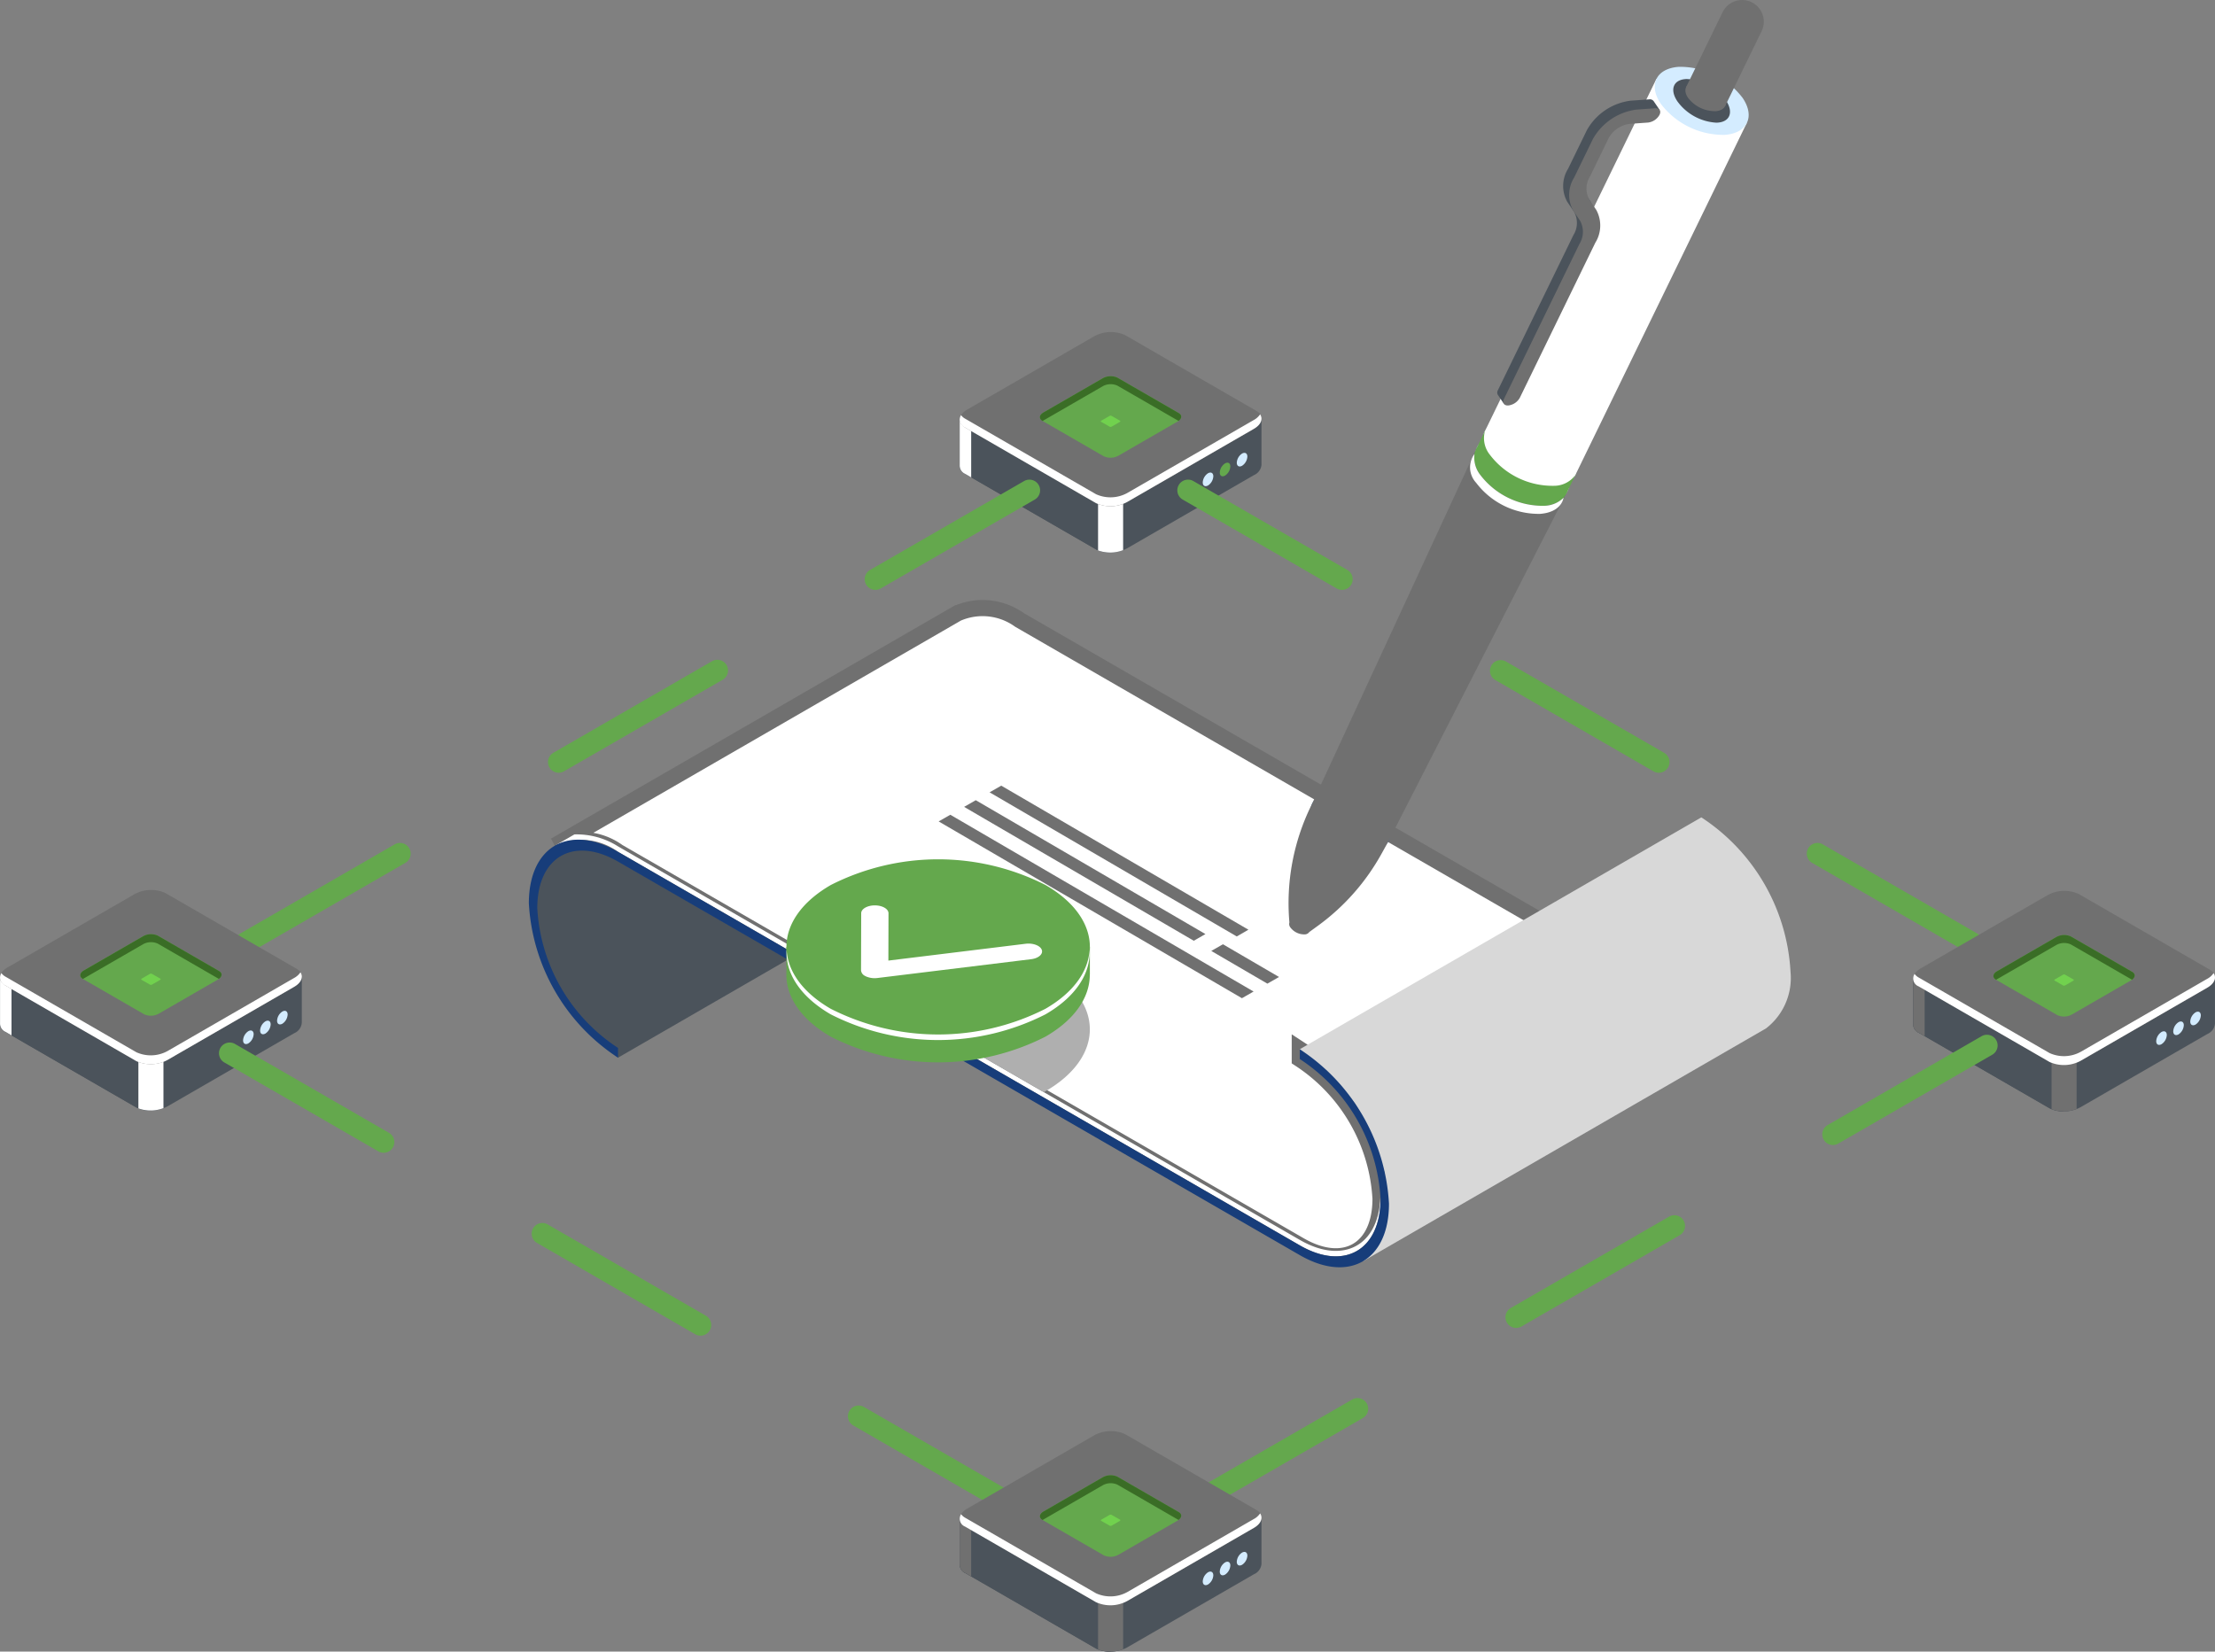 <svg id="Group_36621" data-name="Group 36621" xmlns="http://www.w3.org/2000/svg" xmlns:xlink="http://www.w3.org/1999/xlink" width="137.163" height="102.299" viewBox="0 0 137.163 102.299">
  <rect x="0" y="0" width="137.163" height="102.299" fill="#808080" stroke="none"/>
  <defs>
    <clipPath id="clip-path">
      <rect id="Rectangle_18440" data-name="Rectangle 18440" width="137.163" height="102.299" fill="none"/>
    </clipPath>
  </defs>
  <g id="Group_36620" data-name="Group 36620" clip-path="url(#clip-path)">
    <path id="Path_40984" data-name="Path 40984" d="M166.042,65.029h0v-2.8l-6.274,0L157.6,60.975a2.158,2.158,0,0,0-1.941.081l-2.023,1.168-6.279,0V65.1a.562.562,0,0,0,.334.52L155.8,70.3a2.158,2.158,0,0,0,1.942-.081l7.83-4.521a.769.769,0,0,0,.473-.67" transform="translate(-87.926 -36.268)" fill="#4b535b"/>
    <path id="Path_40985" data-name="Path 40985" d="M156.7,60.785a2.243,2.243,0,0,0-1.041.273l-2.023,1.168-6.279,0V65.1a.563.563,0,0,0,.334.52L155.8,70.3a1.756,1.756,0,0,0,.9.193Z" transform="translate(-87.926 -36.27)" fill="#4b535b"/>
    <path id="Path_40986" data-name="Path 40986" d="M148.066,64.349h-.711v2.878a.563.563,0,0,0,.334.52l.377.218Z" transform="translate(-87.926 -38.397)" fill="#fff"/>
    <path id="Path_40987" data-name="Path 40987" d="M168.6,79.675a2.211,2.211,0,0,0,1.552-.018V76.39H168.6Z" transform="translate(-100.603 -45.582)" fill="#fff"/>
    <path id="Path_40988" data-name="Path 40988" d="M155.8,61.593l-8.109-4.682c-.5-.288-.435-.789.14-1.121l7.83-4.521a2.158,2.158,0,0,1,1.941-.08l8.109,4.682c.5.287.435.789-.14,1.121l-7.83,4.521a2.158,2.158,0,0,1-1.942.08" transform="translate(-87.923 -30.429)" fill="#707070"/>
    <path id="Path_40989" data-name="Path 40989" d="M165.567,63.982,157.737,68.5a2.158,2.158,0,0,1-1.941.081L147.686,63.9a.752.752,0,0,1-.249-.22.521.521,0,0,0,.249.771l8.109,4.682a2.158,2.158,0,0,0,1.941-.08l7.831-4.521c.446-.258.582-.618.387-.9a1.084,1.084,0,0,1-.387.35" transform="translate(-87.923 -37.969)" fill="#fff"/>
    <path id="Path_40990" data-name="Path 40990" d="M185.327,72.8a.725.725,0,0,1-.327.568c-.181.1-.327.02-.327-.19a.725.725,0,0,1,.327-.567c.181-.1.327-.019.327.189" transform="translate(-110.193 -43.298)" fill="#d4ecff"/>
    <path id="Path_40991" data-name="Path 40991" d="M187.94,71.289a.725.725,0,0,1-.327.567c-.181.1-.327.02-.327-.189a.724.724,0,0,1,.327-.567c.181-.1.327-.02.327.189" transform="translate(-111.752 -42.398)" fill="#64a84d"/>
    <path id="Path_40992" data-name="Path 40992" d="M190.553,69.78a.725.725,0,0,1-.327.567c-.181.1-.327.02-.327-.189a.724.724,0,0,1,.327-.567c.181-.1.327-.02.327.189" transform="translate(-113.311 -41.498)" fill="#d4ecff"/>
    <path id="Path_40993" data-name="Path 40993" d="M163.632,62.739l-3.795-2.191c-.233-.135-.2-.369.065-.525l3.664-2.115a1.011,1.011,0,0,1,.909-.038l3.795,2.191c.233.134.2.369-.065.524L164.541,62.7a1.01,1.01,0,0,1-.909.038" transform="translate(-95.28 -34.477)" fill="#64a84d"/>
    <path id="Path_40994" data-name="Path 40994" d="M169.571,64.513l-.525-.3c-.032-.019-.028-.051.009-.073l.507-.292a.14.14,0,0,1,.125-.005l.525.3c.032.019.028.051-.009.073l-.507.293a.14.14,0,0,1-.126.005" transform="translate(-100.856 -38.085)" fill="#71d14e"/>
    <path id="Path_40995" data-name="Path 40995" d="M159.838,60.548l.011.006a.644.644,0,0,1,.054-.037l3.664-2.116a1.009,1.009,0,0,1,.909-.038l3.784,2.185c.215-.154.226-.363.011-.487l-3.795-2.191a1.009,1.009,0,0,0-.909.038L159.9,60.023c-.269.155-.3.39-.065.525" transform="translate(-95.281 -34.477)" fill="#3a6d26"/>
    <path id="Path_40996" data-name="Path 40996" d="M287.591,136.275a.658.658,0,0,1-.33-.089l-9.551-5.514a.662.662,0,0,1,.662-1.146l9.551,5.514a.661.661,0,0,1-.331,1.235" transform="translate(-165.511 -77.235)" fill="#64a84d"/>
    <path id="Path_40997" data-name="Path 40997" d="M239.206,108.341a.652.652,0,0,1-.33-.089l-9.81-5.663a.662.662,0,0,1,.662-1.146l9.809,5.664a.662.662,0,0,1-.331,1.235" transform="translate(-136.485 -60.477)" fill="#64a84d"/>
    <path id="Path_40998" data-name="Path 40998" d="M190.945,80.477a.654.654,0,0,1-.33-.089l-9.551-5.514a.662.662,0,0,1,.662-1.146l9.551,5.514a.662.662,0,0,1-.332,1.235" transform="translate(-107.843 -43.94)" fill="#64a84d"/>
    <path id="Path_40999" data-name="Path 40999" d="M87.075,141.188l24.865-14.363-28.03,1.321-1.741,1.665-.378,2.5.277,1.7.833,2.062.832,1.615.934,1.211Z" transform="translate(-48.804 -75.676)" fill="#4b535b"/>
    <path id="Path_41000" data-name="Path 41000" d="M110.01,93.753c.042-.026.086-.051.129-.075l.008,0h0a3.923,3.923,0,0,1,3.828.423l33.965,19.61a2.366,2.366,0,0,0-.391.38l-1.287-.743-6.874,14.936-3.558,4.857-2.321.807-2.328-.909-11.3-6.421L97.49,113.809l-8.213-4.934-2.145-.681-1.929-.115Z" transform="translate(-50.84 -55.699)" fill="#d4ecff"/>
    <path id="Path_41001" data-name="Path 41001" d="M136.861,130.252a12.222,12.222,0,0,0-5.522-9.564v.605a11.062,11.062,0,0,1,5,8.655c0,3.182-2.242,4.476-5,2.885L89.121,108.459a3.878,3.878,0,0,0-3.9-.384l24.8-14.323c.042-.026.085-.051.129-.075l.008,0h0a3.923,3.923,0,0,1,3.828.423l33.965,19.61a2.4,2.4,0,0,0-.391.38l-1.287-.743L139.4,128.279l-2.843,3.881a5.579,5.579,0,0,0,.3-1.908" transform="translate(-50.85 -55.699)" fill="#fff" stroke="#707070" stroke-width="1"/>
    <path id="Path_41002" data-name="Path 41002" d="M85.2,129.874h0l0,0,0,0" transform="translate(-50.84 -77.494)" fill="#d4ecff"/>
    <path id="Path_41003" data-name="Path 41003" d="M210.771,176.173c0,.061-.005.119-.007.179a11.478,11.478,0,0,0-1.68-5.4l.141-.09a11.212,11.212,0,0,1,1.546,5.307" transform="translate(-124.76 -101.955)" fill="#fff"/>
    <path id="Path_41004" data-name="Path 41004" d="M89.121,128.878l42.219,24.375c2.69,1.553,4.89.355,4.992-2.664,0,.038.005.077.005.115,0,3.182-2.242,4.476-5,2.885L89.121,129.214a3.879,3.879,0,0,0-3.9-.384l1.2-.693a4.782,4.782,0,0,1,2.7.741" transform="translate(-50.85 -76.454)" fill="#fff"/>
    <path id="Path_41005" data-name="Path 41005" d="M215.355,157.032l6.873-14.936,1.287.743c.052-.062.106-.12.162-.177l.229.132a2.416,2.416,0,0,0-.391.38l-1.287-.743-6.873,14.937-2.842,3.881a4.709,4.709,0,0,0,.156-.55Z" transform="translate(-126.806 -84.788)" fill="#fff"/>
    <path id="Path_41006" data-name="Path 41006" d="M85.2,129.041h0l0,0,0,0" transform="translate(-50.84 -76.997)" fill="#d4ecff"/>
    <path id="Path_41007" data-name="Path 41007" d="M224.441,125.53h0a12.221,12.221,0,0,1,5.522,9.564,3.943,3.943,0,0,1-1.518,3.508v0l-.015.008q-.084.053-.171.1l-24.775,14.316L205,150.284l-.177-2.738-.48-1.539-.732-1.64s-.606-1.123-.644-1.148-.9-1.136-.9-1.136l-.834-.87-.907-.58-.755-.74Z" transform="translate(-119.086 -74.903)" fill="#d8d8d8"/>
    <path id="Path_41008" data-name="Path 41008" d="M86.724,142.46v-.605a11.061,11.061,0,0,1-5-8.655c0-3.182,2.242-4.476,5-2.885l42.219,24.375c3.045,1.758,5.522.328,5.522-3.188a12.222,12.222,0,0,0-5.522-9.563v.606a11.061,11.061,0,0,1,5,8.655c0,3.182-2.242,4.476-5,2.885L86.724,129.709c-3.045-1.758-5.522-.328-5.522,3.188a12.222,12.222,0,0,0,5.522,9.564" transform="translate(-48.453 -76.948)" fill="#173d7a"/>
    <path id="Path_41009" data-name="Path 41009" d="M163.626,136.079l-18.78-10.95-.722.413,18.78,10.95Z" transform="translate(-85.998 -74.664)" fill="#707070"/>
    <path id="Path_41010" data-name="Path 41010" d="M167.972,129.583l-15.306-8.923-.722.413L167.25,130Z" transform="translate(-90.664 -71.997)" fill="#707070"/>
    <path id="Path_41011" data-name="Path 41011" d="M162.978,131.186l-14.222-8.292-.722.413,14.222,8.292Z" transform="translate(-88.332 -73.33)" fill="#707070"/>
    <path id="Path_41012" data-name="Path 41012" d="M190.181,147.046l-3.474-2.026-.722.413,3.474,2.026Z" transform="translate(-110.977 -86.533)" fill="#707070"/>
    <path id="Path_41013" data-name="Path 41013" d="M312.442,150.848h0v-2.8l-6.274,0L304,146.794a2.158,2.158,0,0,0-1.942.081l-2.023,1.168-6.279,0v2.878a.563.563,0,0,0,.334.52l8.109,4.682a2.159,2.159,0,0,0,1.942-.08l7.83-4.521a.769.769,0,0,0,.473-.67" transform="translate(-175.282 -87.476)" fill="#4b535b"/>
    <path id="Path_41014" data-name="Path 41014" d="M303.1,146.6a2.239,2.239,0,0,0-1.041.273l-2.023,1.168-6.279,0v2.878a.563.563,0,0,0,.334.52l8.109,4.682a1.756,1.756,0,0,0,.9.193Z" transform="translate(-175.282 -87.478)" fill="#4b535b"/>
    <path id="Path_41015" data-name="Path 41015" d="M294.466,150.169h-.711v2.878a.563.563,0,0,0,.334.52l.377.218Z" transform="translate(-175.282 -89.605)" fill="#707070"/>
    <path id="Path_41016" data-name="Path 41016" d="M315,165.494a2.212,2.212,0,0,0,1.552-.018v-3.267H315Z" transform="translate(-187.959 -96.789)" fill="#707070"/>
    <path id="Path_41017" data-name="Path 41017" d="M302.2,147.413l-8.109-4.682c-.5-.287-.435-.789.14-1.121l7.83-4.521a2.158,2.158,0,0,1,1.941-.08l8.109,4.682c.5.287.435.789-.14,1.121l-7.83,4.521a2.159,2.159,0,0,1-1.942.081" transform="translate(-175.279 -81.637)" fill="#707070"/>
    <path id="Path_41018" data-name="Path 41018" d="M311.968,149.8l-7.83,4.521a2.158,2.158,0,0,1-1.941.081l-8.109-4.682a.755.755,0,0,1-.248-.22.521.521,0,0,0,.248.771l8.109,4.682a2.157,2.157,0,0,0,1.941-.081l7.83-4.521c.446-.258.582-.618.388-.9a1.087,1.087,0,0,1-.388.35" transform="translate(-175.28 -89.177)" fill="#fff"/>
    <path id="Path_41019" data-name="Path 41019" d="M331.727,158.617a.725.725,0,0,1-.328.567c-.181.1-.327.02-.327-.189a.724.724,0,0,1,.327-.567c.181-.1.328-.02.328.189" transform="translate(-197.549 -94.507)" fill="#d4ecff"/>
    <path id="Path_41020" data-name="Path 41020" d="M334.34,157.109a.725.725,0,0,1-.327.567c-.181.1-.327.02-.327-.189a.724.724,0,0,1,.327-.567c.181-.1.327-.02.327.189" transform="translate(-199.109 -93.607)" fill="#d4ecff"/>
    <path id="Path_41021" data-name="Path 41021" d="M336.953,155.6a.725.725,0,0,1-.327.567c-.181.1-.327.02-.327-.189a.724.724,0,0,1,.327-.567c.181-.1.327-.02.327.189" transform="translate(-200.668 -92.706)" fill="#d4ecff"/>
    <path id="Path_41022" data-name="Path 41022" d="M310.032,148.559l-3.795-2.191c-.233-.135-.2-.369.065-.525l3.664-2.115a1.01,1.01,0,0,1,.909-.038l3.795,2.191c.233.134.2.369-.065.524l-3.664,2.116a1.01,1.01,0,0,1-.909.038" transform="translate(-182.637 -85.685)" fill="#64a84d"/>
    <path id="Path_41023" data-name="Path 41023" d="M315.971,150.333l-.525-.3c-.032-.019-.028-.051.009-.073l.507-.292a.14.14,0,0,1,.125-.005l.525.3c.032.019.028.051-.009.073l-.507.293a.141.141,0,0,1-.126.005" transform="translate(-188.212 -89.294)" fill="#71d14e"/>
    <path id="Path_41024" data-name="Path 41024" d="M306.238,146.368l.011.006c.017-.012.034-.025.054-.038l3.664-2.115a1.009,1.009,0,0,1,.909-.038l3.784,2.185c.215-.154.226-.363.011-.487l-3.795-2.191a1.009,1.009,0,0,0-.909.038l-3.664,2.115c-.269.155-.3.39-.065.525" transform="translate(-182.637 -85.685)" fill="#3a6d26"/>
    <path id="Path_41025" data-name="Path 41025" d="M183.816,221.533a.661.661,0,0,1-.331-1.235l9.551-5.514a.662.662,0,0,1,.662,1.146l-9.551,5.514a.654.654,0,0,1-.33.089" transform="translate(-109.287 -128.108)" fill="#64a84d"/>
    <path id="Path_41026" data-name="Path 41026" d="M231.819,193.6a.661.661,0,0,1-.331-1.235L241.3,186.7a.662.662,0,0,1,.662,1.146l-9.809,5.663a.655.655,0,0,1-.33.089" transform="translate(-137.93 -111.35)" fill="#64a84d"/>
    <path id="Path_41027" data-name="Path 41027" d="M280.461,165.734a.662.662,0,0,1-.332-1.235l9.551-5.514a.662.662,0,0,1,.662,1.146l-9.551,5.514a.658.658,0,0,1-.33.089" transform="translate(-166.955 -94.813)" fill="#64a84d"/>
    <path id="Path_41028" data-name="Path 41028" d="M36.794,136.275a.662.662,0,0,1-.332-1.235l9.551-5.514a.662.662,0,0,1,.662,1.146l-9.551,5.514a.661.661,0,0,1-.33.089" transform="translate(-21.559 -77.235)" fill="#64a84d"/>
    <path id="Path_41029" data-name="Path 41029" d="M84.8,108.341a.662.662,0,0,1-.332-1.235l9.809-5.663a.662.662,0,1,1,.662,1.146l-9.809,5.663a.657.657,0,0,1-.33.089" transform="translate(-50.203 -60.478)" fill="#64a84d"/>
    <path id="Path_41030" data-name="Path 41030" d="M133.439,80.477a.661.661,0,0,1-.331-1.235l9.551-5.514a.662.662,0,0,1,.662,1.146l-9.551,5.514a.654.654,0,0,1-.33.089" transform="translate(-79.228 -43.94)" fill="#64a84d"/>
    <path id="Path_41031" data-name="Path 41031" d="M18.692,150.721h0v-2.8l-6.274,0-2.169-1.252a2.158,2.158,0,0,0-1.942.081l-2.023,1.168-6.279,0v2.878a.564.564,0,0,0,.333.52l8.109,4.682a2.159,2.159,0,0,0,1.942-.08l7.83-4.521a.769.769,0,0,0,.473-.67" transform="translate(-0.002 -87.4)" fill="#4b535b"/>
    <path id="Path_41032" data-name="Path 41032" d="M9.348,146.477a2.238,2.238,0,0,0-1.041.273l-2.023,1.168-6.28,0v2.878a.563.563,0,0,0,.334.52l8.109,4.682a1.756,1.756,0,0,0,.9.193Z" transform="translate(-0.002 -87.402)" fill="#4b535b"/>
    <path id="Path_41033" data-name="Path 41033" d="M.715,150.042H.005v2.878a.562.562,0,0,0,.333.52l.377.218Z" transform="translate(-0.002 -89.529)" fill="#fff"/>
    <path id="Path_41034" data-name="Path 41034" d="M21.25,165.367a2.212,2.212,0,0,0,1.552-.018v-3.267H21.25Z" transform="translate(-12.68 -96.714)" fill="#fff"/>
    <path id="Path_41035" data-name="Path 41035" d="M8.445,147.286.336,142.6c-.5-.287-.435-.789.14-1.121l7.83-4.521a2.158,2.158,0,0,1,1.942-.08l8.109,4.682c.5.287.435.789-.14,1.121l-7.83,4.521a2.158,2.158,0,0,1-1.942.081" transform="translate(0 -81.561)" fill="#707070"/>
    <path id="Path_41036" data-name="Path 41036" d="M18.217,149.674l-7.83,4.521a2.158,2.158,0,0,1-1.942.081L.336,149.593a.755.755,0,0,1-.248-.22.521.521,0,0,0,.248.771l8.109,4.682a2.158,2.158,0,0,0,1.942-.081l7.83-4.521c.446-.258.582-.618.388-.9a1.088,1.088,0,0,1-.388.35" transform="translate(0 -89.101)" fill="#fff"/>
    <path id="Path_41037" data-name="Path 41037" d="M37.977,158.49a.725.725,0,0,1-.327.567c-.181.1-.327.02-.327-.189a.724.724,0,0,1,.327-.567c.181-.1.327-.02.327.189" transform="translate(-22.27 -94.431)" fill="#d4ecff"/>
    <path id="Path_41038" data-name="Path 41038" d="M40.59,156.982a.725.725,0,0,1-.327.567c-.181.1-.327.02-.327-.189a.724.724,0,0,1,.327-.567c.181-.1.327-.02.327.189" transform="translate(-23.829 -93.531)" fill="#d4ecff"/>
    <path id="Path_41039" data-name="Path 41039" d="M43.2,155.473a.725.725,0,0,1-.327.567c-.181.1-.327.02-.327-.189a.724.724,0,0,1,.327-.567c.181-.1.327-.02.327.189" transform="translate(-25.388 -92.631)" fill="#d4ecff"/>
    <path id="Path_41040" data-name="Path 41040" d="M16.282,148.432l-3.795-2.191c-.233-.135-.2-.369.065-.525l3.664-2.115a1.01,1.01,0,0,1,.909-.038l3.795,2.191c.233.134.2.369-.065.524l-3.664,2.116a1.01,1.01,0,0,1-.909.038" transform="translate(-7.357 -85.609)" fill="#64a84d"/>
    <path id="Path_41041" data-name="Path 41041" d="M22.221,150.206l-.525-.3c-.032-.019-.028-.051.009-.073l.507-.292a.139.139,0,0,1,.126-.005l.525.3c.032.019.028.051-.009.073l-.507.293a.14.14,0,0,1-.126.005" transform="translate(-12.933 -89.218)" fill="#71d14e"/>
    <path id="Path_41042" data-name="Path 41042" d="M12.488,146.241l.011.006c.017-.013.034-.025.054-.038l3.664-2.115a1.009,1.009,0,0,1,.909-.038l3.784,2.185c.215-.154.226-.363.011-.487l-3.795-2.191a1.009,1.009,0,0,0-.909.038l-3.664,2.115c-.269.155-.3.39-.065.525" transform="translate(-7.357 -85.609)" fill="#3a6d26"/>
    <path id="Path_41043" data-name="Path 41043" d="M140.448,222.724a.658.658,0,0,1-.33-.089l-9.551-5.514a.662.662,0,1,1,.662-1.146l9.551,5.514a.661.661,0,0,1-.331,1.235" transform="translate(-77.711 -128.819)" fill="#64a84d"/>
    <path id="Path_41044" data-name="Path 41044" d="M92.063,194.79a.654.654,0,0,1-.33-.089l-9.809-5.663a.662.662,0,0,1,.662-1.146l9.809,5.663a.661.661,0,0,1-.331,1.235" transform="translate(-48.686 -112.061)" fill="#64a84d"/>
    <path id="Path_41045" data-name="Path 41045" d="M43.8,166.926a.656.656,0,0,1-.33-.089l-9.551-5.514a.662.662,0,0,1,.662-1.146l9.551,5.514a.662.662,0,0,1-.332,1.235" transform="translate(-20.043 -95.524)" fill="#64a84d"/>
    <path id="Path_41046" data-name="Path 41046" d="M166.042,233.818h0v-2.8l-6.274,0-2.169-1.252a2.158,2.158,0,0,0-1.941.081l-2.023,1.168-6.279,0v2.878a.563.563,0,0,0,.334.52l8.109,4.682a2.159,2.159,0,0,0,1.942-.08l7.83-4.521a.769.769,0,0,0,.473-.67" transform="translate(-87.926 -136.984)" fill="#4b535b"/>
    <path id="Path_41047" data-name="Path 41047" d="M156.7,229.574a2.243,2.243,0,0,0-1.041.273l-2.023,1.168-6.28,0v2.878a.563.563,0,0,0,.334.52l8.109,4.682a1.756,1.756,0,0,0,.9.193Z" transform="translate(-87.926 -136.986)" fill="#4b535b"/>
    <path id="Path_41048" data-name="Path 41048" d="M148.066,233.138h-.711v2.878a.563.563,0,0,0,.334.52l.377.218Z" transform="translate(-87.926 -139.113)" fill="#707070"/>
    <path id="Path_41049" data-name="Path 41049" d="M168.6,248.464a2.211,2.211,0,0,0,1.552-.018v-3.267H168.6Z" transform="translate(-100.603 -146.297)" fill="#707070"/>
    <path id="Path_41050" data-name="Path 41050" d="M155.8,230.383l-8.109-4.682c-.5-.287-.435-.789.14-1.121l7.83-4.521a2.158,2.158,0,0,1,1.941-.08l8.109,4.682c.5.287.435.789-.14,1.121l-7.83,4.521a2.158,2.158,0,0,1-1.942.081" transform="translate(-87.923 -131.145)" fill="#707070"/>
    <path id="Path_41051" data-name="Path 41051" d="M165.568,232.771l-7.83,4.521a2.158,2.158,0,0,1-1.941.081l-8.109-4.682a.755.755,0,0,1-.248-.22.521.521,0,0,0,.248.771l8.109,4.682a2.158,2.158,0,0,0,1.941-.081l7.83-4.521c.446-.258.582-.618.388-.9a1.087,1.087,0,0,1-.388.35" transform="translate(-87.924 -138.685)" fill="#fff"/>
    <path id="Path_41052" data-name="Path 41052" d="M185.328,241.587a.725.725,0,0,1-.327.567c-.181.1-.327.02-.327-.189A.724.724,0,0,1,185,241.4c.181-.1.327-.02.327.189" transform="translate(-110.194 -144.014)" fill="#d4ecff"/>
    <path id="Path_41053" data-name="Path 41053" d="M187.941,240.078a.725.725,0,0,1-.327.567c-.181.1-.327.02-.327-.189a.724.724,0,0,1,.327-.567c.181-.1.327-.02.327.189" transform="translate(-111.753 -143.114)" fill="#d4ecff"/>
    <path id="Path_41054" data-name="Path 41054" d="M190.553,238.57a.725.725,0,0,1-.328.567c-.181.1-.327.02-.327-.189a.725.725,0,0,1,.327-.567c.181-.1.328-.02.328.189" transform="translate(-113.311 -142.214)" fill="#d4ecff"/>
    <path id="Path_41055" data-name="Path 41055" d="M163.632,231.528l-3.795-2.19c-.233-.135-.2-.37.065-.525l3.664-2.115a1.01,1.01,0,0,1,.909-.038l3.795,2.191c.233.134.2.369-.065.525l-3.664,2.116a1.01,1.01,0,0,1-.909.037" transform="translate(-95.281 -135.193)" fill="#64a84d"/>
    <path id="Path_41056" data-name="Path 41056" d="M169.571,233.3l-.525-.3c-.032-.019-.028-.051.009-.073l.507-.292a.14.14,0,0,1,.125-.005l.525.3c.032.019.028.051-.009.073l-.507.293a.141.141,0,0,1-.126.005" transform="translate(-100.856 -138.801)" fill="#71d14e"/>
    <path id="Path_41057" data-name="Path 41057" d="M159.838,229.337l.011.006c.017-.013.034-.025.054-.038l3.664-2.115a1.009,1.009,0,0,1,.909-.038l3.784,2.185c.215-.154.226-.363.011-.487l-3.795-2.191a1.009,1.009,0,0,0-.909.038l-3.664,2.115c-.269.155-.3.39-.065.525" transform="translate(-95.281 -135.193)" fill="#3a6d26"/>
    <path id="Path_41058" data-name="Path 41058" d="M197.494,143.126h0a.14.14,0,0,1-.078-.146l.268-1.973,1.36.661-1.387,1.428a.141.141,0,0,1-.163.029" transform="translate(-117.797 -84.139)" fill="#fff"/>
    <path id="Path_41059" data-name="Path 41059" d="M204.915,125.4a4.118,4.118,0,0,1-3.35-1.631c-.665-.984-.244-1.85.942-1.934a4.117,4.117,0,0,1,3.35,1.631c.665.984.244,1.85-.941,1.934" transform="translate(-120.085 -72.695)" fill="#396caa"/>
    <path id="Path_41060" data-name="Path 41060" d="M215.125,71.392l-5.6-2.725L199.313,90.743l2.432,1.184-2.432-1.184-.079.162a13.731,13.731,0,0,0-1.333,7.2.352.352,0,0,0,.065.319,1.076,1.076,0,0,0,.875.425.352.352,0,0,0,.291-.146l.523-.38a13.727,13.727,0,0,0,3.937-4.443l.459-.827Z" transform="translate(-118.056 -40.973)" fill="#707070"/>
    <path id="Path_41061" data-name="Path 41061" d="M230.865,71.024a4.866,4.866,0,0,1-3.958-1.927c-.786-1.163-.288-2.186,1.112-2.286a4.865,4.865,0,0,1,3.958,1.927c.786,1.163.288,2.187-1.112,2.286" transform="translate(-135.172 -39.862)" fill="#d4ecff"/>
    <path id="Path_41062" data-name="Path 41062" d="M232,68.686a4.866,4.866,0,0,1-3.958-1.927c-.786-1.163-.288-2.186,1.112-2.286a4.866,4.866,0,0,1,3.958,1.927c.786,1.163.288,2.187-1.112,2.286" transform="translate(-135.851 -38.467)" fill="#d4ecff"/>
    <path id="Path_41063" data-name="Path 41063" d="M230.664,71.436a4.866,4.866,0,0,1-3.958-1.927c-.786-1.163-.288-2.186,1.112-2.286a4.866,4.866,0,0,1,3.958,1.927c.786,1.163.288,2.187-1.112,2.286" transform="translate(-135.052 -40.107)" fill="#64a84d"/>
    <path id="Path_41064" data-name="Path 41064" d="M230.3,72.928A4.866,4.866,0,0,1,226.338,71a1.72,1.72,0,0,1-.346-1.285,1.4,1.4,0,0,0,.1,1.785,4.865,4.865,0,0,0,3.958,1.927c.836-.059,1.348-.449,1.459-1a1.739,1.739,0,0,1-1.209.5" transform="translate(-134.684 -41.599)" fill="#fff"/>
    <rect id="Rectangle_18439" data-name="Rectangle 18439" width="1.378" height="6.226" transform="translate(91.39 27.86) rotate(-64.05)" fill="#64a84d"/>
    <path id="Path_41065" data-name="Path 41065" d="M244.119,14.835l-5.6-2.725L227.94,33.847h0l-.063.13.01.005a1.636,1.636,0,0,0,.316,1.407,4.867,4.867,0,0,0,3.959,1.927,1.634,1.634,0,0,0,1.3-.619l.011.005Z" transform="translate(-135.946 -7.226)" fill="#fff"/>
    <path id="Path_41066" data-name="Path 41066" d="M235.65,21.559l-.429-.634a1.419,1.419,0,0,1,.041-1.433l1.159-2.382a1.739,1.739,0,0,1,1.3-.88l1.14-.081a.936.936,0,0,0,.555-.274l.534.044-.369-.542h0a.292.292,0,0,0-.288-.114l-1.14.081a3.625,3.625,0,0,0-2.714,1.833l-1.159,2.382a2.018,2.018,0,0,0-.058,2.039l.429.634a1.418,1.418,0,0,1-.04,1.433l-4.673,9.6a.3.3,0,0,0-.006.306h0l.369.541.148-.5a.939.939,0,0,0,.471-.416l4.673-9.6a2.017,2.017,0,0,0,.057-2.038" transform="translate(-137.176 -9.108)" fill="#4b535b"/>
    <path id="Path_41067" data-name="Path 41067" d="M236.149,22.286a1.419,1.419,0,0,1,.04-1.433l1.159-2.382a1.738,1.738,0,0,1,1.3-.879l1.14-.081a.941.941,0,0,0,.706-.477c.119-.244,0-.427-.275-.408l-1.14.081a3.626,3.626,0,0,0-2.714,1.833l-1.159,2.382a2.017,2.017,0,0,0-.058,2.038l.429.634a1.419,1.419,0,0,1-.04,1.433l-4.673,9.6c-.119.244,0,.427.275.407a.942.942,0,0,0,.706-.477l4.673-9.6a2.018,2.018,0,0,0,.058-2.039Z" transform="translate(-137.73 -9.92)" fill="#707070"/>
    <path id="Path_41068" data-name="Path 41068" d="M258.4,14.467a4.866,4.866,0,0,1-3.958-1.927c-.786-1.163-.288-2.186,1.112-2.286a4.866,4.866,0,0,1,3.958,1.927c.786,1.163.288,2.187-1.112,2.286" transform="translate(-151.599 -6.114)" fill="#d4ecff"/>
    <path id="Path_41069" data-name="Path 41069" d="M259.586,14.84a3.214,3.214,0,0,1-2.416-1.322c-.5-.747-.241-1.366.589-1.383a3.214,3.214,0,0,1,2.416,1.322c.5.747.241,1.366-.589,1.383" transform="translate(-153.299 -7.241)" fill="#4b535b"/>
    <path id="Path_41070" data-name="Path 41070" d="M261.315,6.566,258.9,5.391,261.156.756a1.343,1.343,0,0,1,2.415,1.176Z" transform="translate(-154.485 0)" fill="#707070"/>
    <path id="Path_41071" data-name="Path 41071" d="M260.652,14.382a2.1,2.1,0,0,1-1.708-.831c-.339-.5-.124-.944.48-.986a2.1,2.1,0,0,1,1.708.832c.339.5.124.943-.48.986" transform="translate(-154.415 -7.496)" fill="#707070"/>
    <path id="Path_41072" data-name="Path 41072" d="M140.433,153.953c.033-.019.07-.034.1-.054,3.669-2.118,3.669-5.553,0-7.671a14.685,14.685,0,0,0-13.286,0c-.078.045-.146.095-.221.141a6.149,6.149,0,0,1,1.2.536Z" transform="translate(-75.797 -86.306)" fill="#afafaf"/>
    <path id="Path_41073" data-name="Path 41073" d="M139.543,141.682v-1.727h-.5a6,6,0,0,0-2.254-2.108,14.682,14.682,0,0,0-13.286,0,6,6,0,0,0-2.254,2.108h-.5v1.713h0c-.006,1.393.91,2.787,2.751,3.85a14.682,14.682,0,0,0,13.286,0c1.835-1.059,2.752-2.448,2.752-3.836" transform="translate(-72.053 -81.305)" fill="#64a84d"/>
    <path id="Path_41074" data-name="Path 41074" d="M136.79,141.234a14.685,14.685,0,0,1-13.286,0c-3.669-2.119-3.669-5.553,0-7.671a14.683,14.683,0,0,1,13.286,0c3.669,2.118,3.669,5.553,0,7.671" transform="translate(-72.052 -78.749)" fill="#64a84d"/>
    <path id="Path_41075" data-name="Path 41075" d="M136.8,149.515a14.682,14.682,0,0,1-13.286,0c-1.758-1.015-2.665-2.333-2.738-3.663-.079,1.445.827,2.9,2.738,4.008a14.685,14.685,0,0,0,13.286,0c1.91-1.1,2.817-2.563,2.737-4.008-.073,1.33-.979,2.648-2.737,3.663" transform="translate(-72.066 -87.029)" fill="#fff"/>
    <path id="Path_41076" data-name="Path 41076" d="M132.453,143.415a.422.422,0,0,1-.248-.346l.01-3.534c0-.269.38-.488.847-.487s.845.219.844.489l-.008,2.93,8.5-1.042c.457-.056.905.113,1,.376s-.2.523-.652.579l-9.527,1.166a1.342,1.342,0,0,1-.709-.1l-.065-.034" transform="translate(-78.886 -82.969)" fill="#fff"/>
  </g>
</svg>
